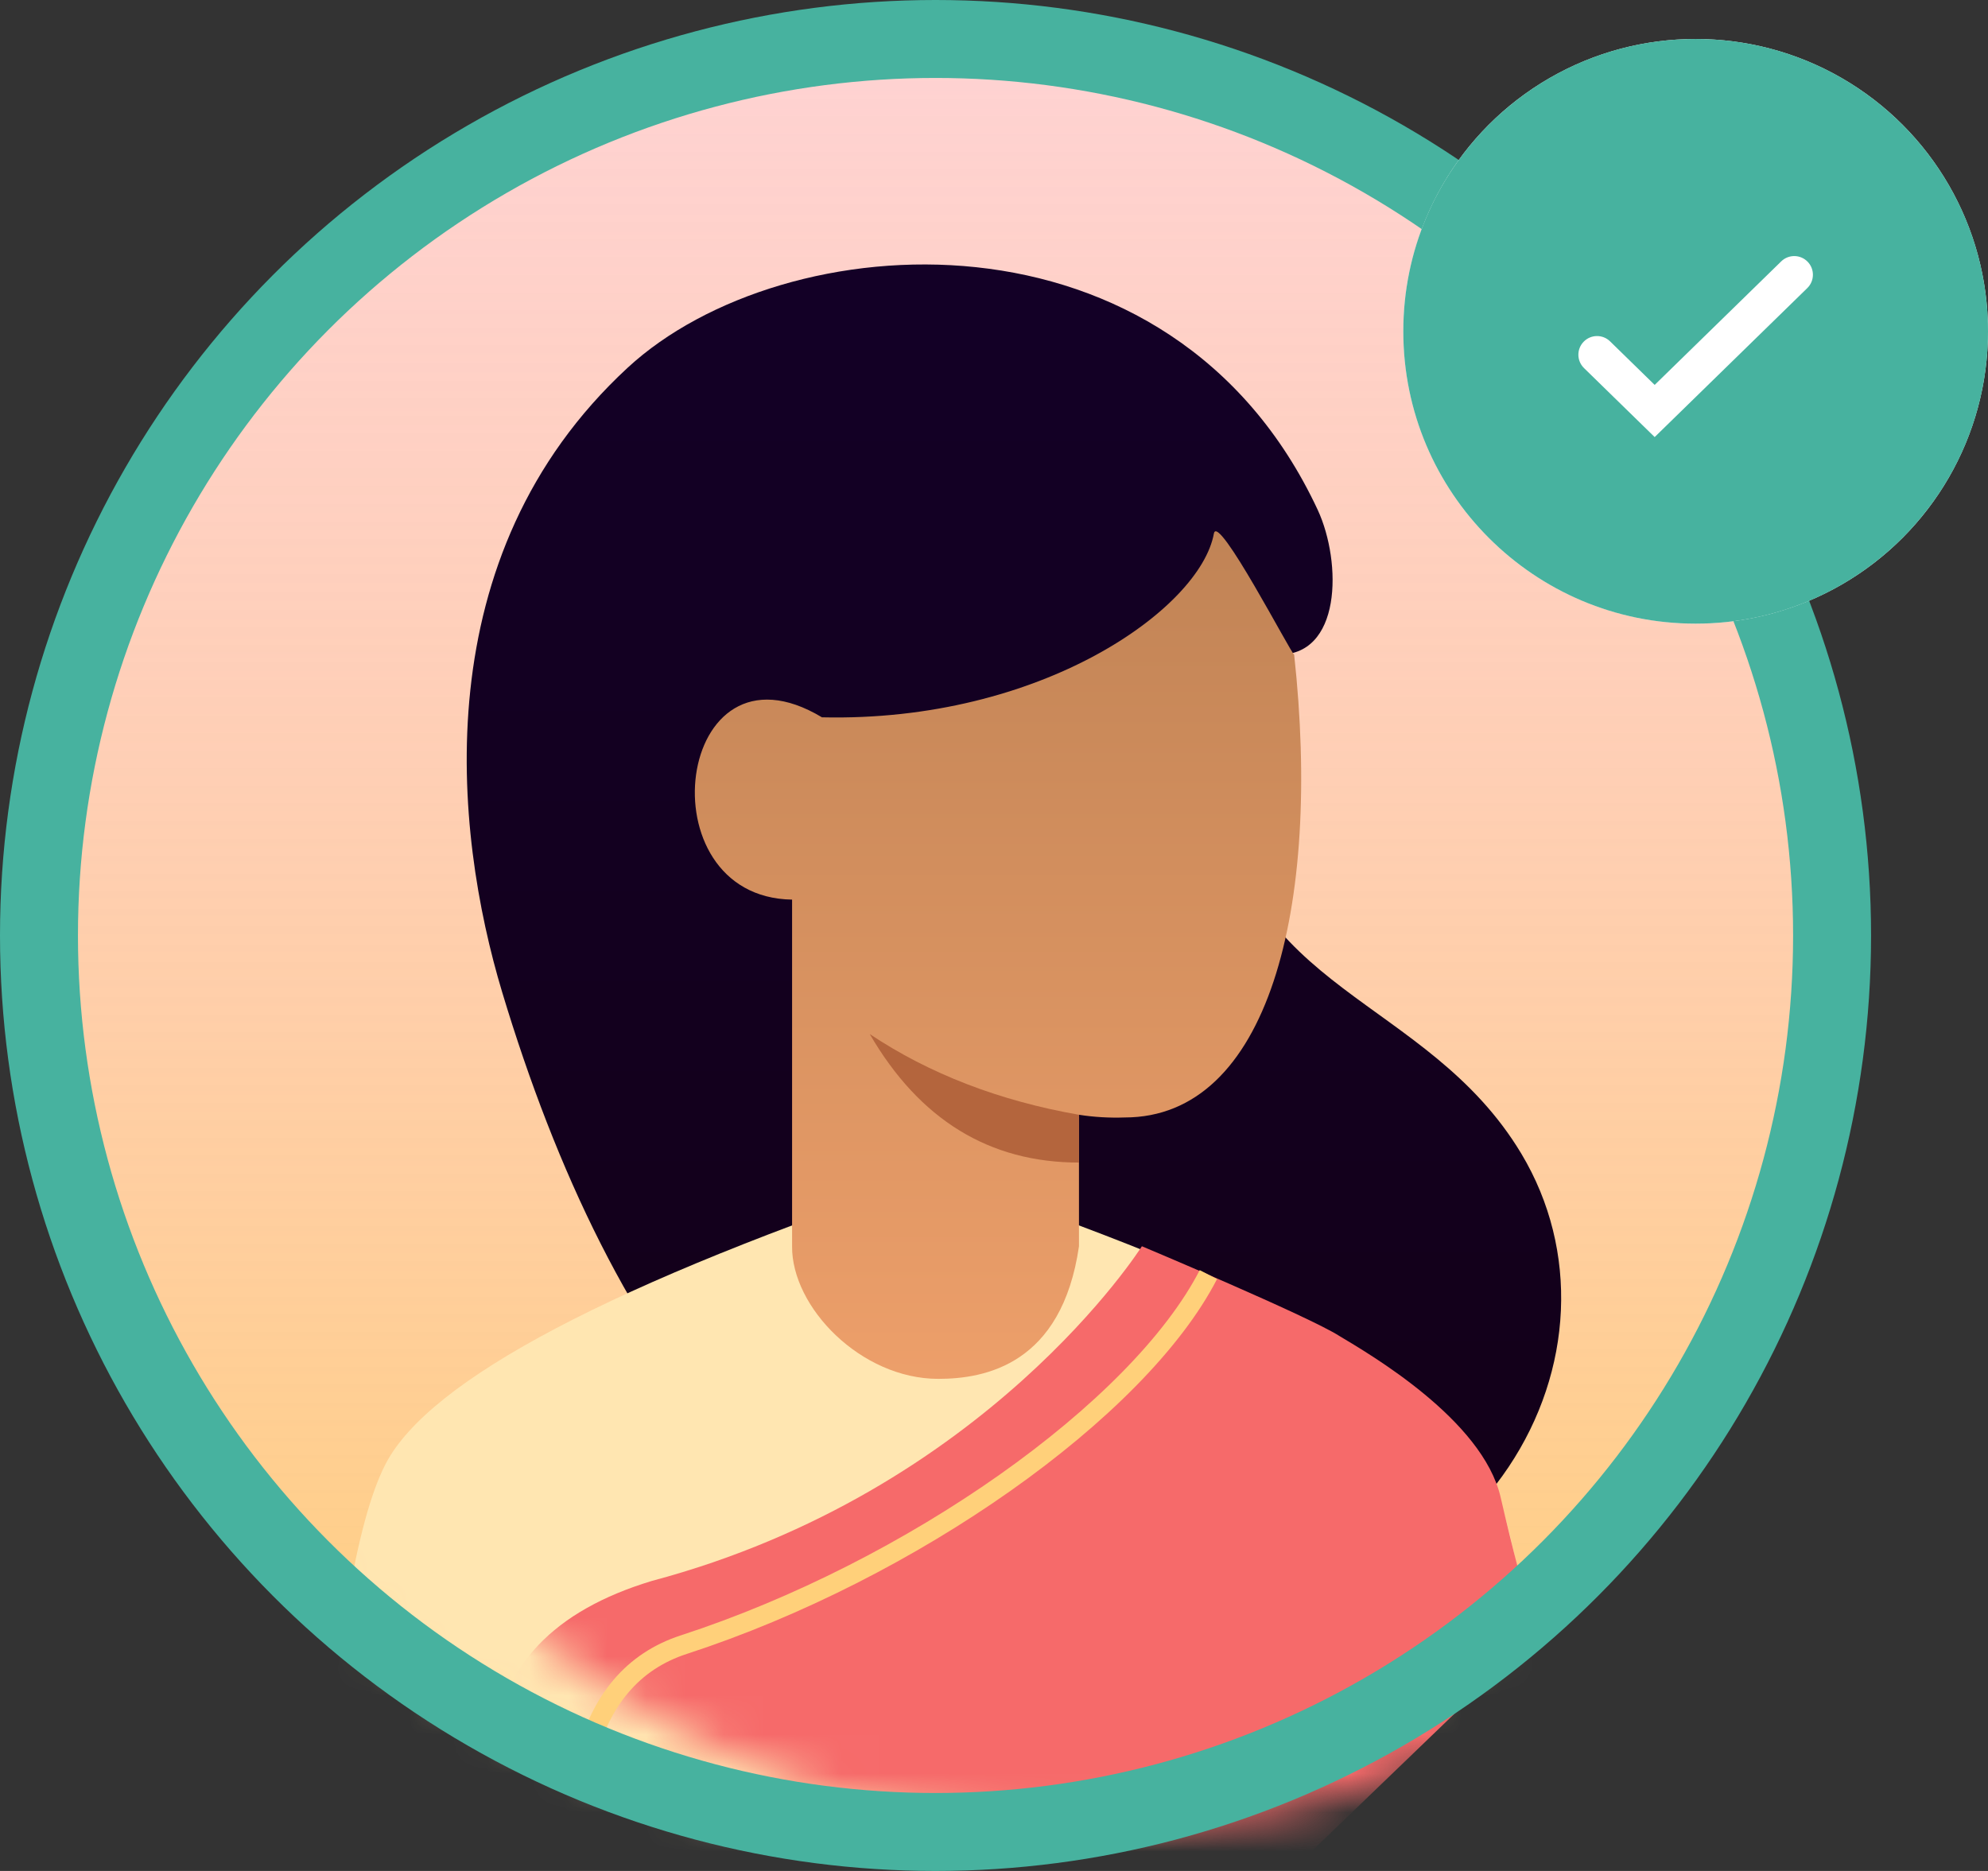 <?xml version="1.0" encoding="UTF-8"?>
<svg width="51px" height="48px" viewBox="0 0 51 48" version="1.1" xmlns="http://www.w3.org/2000/svg" xmlns:xlink="http://www.w3.org/1999/xlink">
    <rect x="0" y="0" width="51" height="48" fill="#333333" stroke="none"/>
    <!-- Generator: Sketch 63.1 (92452) - https://sketch.com -->
    <title>Group 10</title>
    <desc>Created with Sketch.</desc>
    <defs>
        <linearGradient x1="50%" y1="-2.48949813e-15%" x2="50%" y2="100%" id="linearGradient-1">
            <stop stop-color="#FEB5B5" stop-opacity="0.6" offset="0%"></stop>
            <stop stop-color="#FFD07A" offset="100%"></stop>
        </linearGradient>
        <circle id="path-2" cx="23" cy="23" r="23"></circle>
        <linearGradient x1="49.734%" y1="1.608%" x2="49.734%" y2="101.233%" id="linearGradient-4">
            <stop stop-color="#130027" offset="0%"></stop>
            <stop stop-color="#130017" offset="100%"></stop>
        </linearGradient>
        <linearGradient x1="50%" y1="1.443%" x2="50%" y2="100%" id="linearGradient-5">
            <stop stop-color="#C08355" offset="0%"></stop>
            <stop stop-color="#ED9F6A" offset="100%"></stop>
        </linearGradient>
    </defs>
    <g id="Page-1" stroke="none" stroke-width="1" fill="none" fill-rule="evenodd">
        <g id="Group-10">
            <g id="Avatar/AdultFemale" transform="translate(1, 1)">
                <g id="Adult-Female" transform="translate(23, 23) scale(-1, 1) translate(-23, -23) ">
                    <g id="Group-16-+-Combined-Shape-2-Mask">
                        <mask id="mask-3" fill="white">
                            <use xlink:href="#path-2"></use>
                        </mask>
                        <g id="Mask" fill-rule="nonzero">
                            <use fill="#FFFFFF" xlink:href="#path-2"></use>
                            <use fill="url(#linearGradient-1)" xlink:href="#path-2"></use>
                        </g>
                        <g id="Group-16" mask="url(#mask-3)">
                            <g transform="translate(6.9, 5.673)">
                                <path d="M27.217,18.783 C28.46,14.653 29.227,7.59 23.997,2.76 C19.999,-0.931 10.051,-1.639 6.294,6.411 C5.673,7.754 5.673,10.197 7.36,10.12 C8.022,10.089 8.433,12.19 8.817,13.493 C8.28,18.783 3.499,18.881 1.073,22.923 C-1.917,27.907 1.763,35.267 10.58,35.267 C19.397,35.267 24.451,27.968 27.217,18.783 Z" id="Combined-Shape" fill="url(#linearGradient-4)" fill-rule="nonzero"></path>
                                <path d="M30.207,30.884 C30.956,32.329 31.518,35.681 31.893,40.94 L0.307,40.94 C0.681,35.681 1.243,32.329 1.993,30.884 C3.118,28.719 7.82,26.245 16.1,23.46 C24.38,26.245 29.082,28.719 30.207,30.884 Z" id="Rectangle" fill="#FFE6B1" fill-rule="evenodd"></path>
                                <g id="Mask-6" stroke-width="1" fill="none" fill-rule="evenodd" transform="translate(6.593, 6.9)">
                                    <path d="M13.187,18.4 C13.2,19.966 11.42,21.802 9.436,21.802 C8.236,21.802 6.267,21.436 5.827,18.4 L5.827,15.027 C5.439,15.087 5.047,15.11 4.655,15.096 C0.975,15.096 -0.405,9.738 0.307,3.22 C0.374,3.22 2.266,-0.439 2.366,0.115 C2.712,2.036 6.788,4.959 12.42,4.83 C16.178,2.574 17.02,9.45 13.187,9.507 L13.187,18.4 Z" id="path-20-2" fill="url(#linearGradient-5)"></path>
                                </g>
                                <path d="M12.42,21.927 C14.464,21.569 16.253,20.879 17.787,19.857 C16.51,22.054 14.721,23.153 12.42,23.153 L12.42,21.927 Z" id="Path-2" fill="#A85832" fill-rule="nonzero" opacity="0.78"></path>
                            </g>
                        </g>
                        <path d="M11.65,39.56 C20.255,37.269 24.224,30.973 24.224,30.973 C24.224,30.973 28.499,32.769 29.287,33.273 C30.053,33.733 32.967,35.42 33.427,37.413 C33.733,38.742 34.04,39.918 34.347,40.94 L26.067,48.913 L13.696,47.478 L8.89,46.92 L7.584,43.804 C7.789,41.759 9.117,40.327 11.65,39.56 Z" id="Combined-Shape-2" fill="#F66A6A" mask="url(#mask-3)" transform="translate(20.965, 39.943) scale(-1, 1) translate(-20.965, -39.943) "></path>
                    </g>
                    <path d="M16,44.2 C16.388,42.621 17.236,41.619 18.542,41.194 C24.374,39.295 30.206,35.181 32,31.7" id="Path-15" stroke="#FFD07A" stroke-width="0.5" transform="translate(24, 37.95) scale(-1, 1) translate(-24, -37.95) "></path>
                </g>
            </g>
            <g id="Selected-Avatar-Copy-3">
                <circle id="Oval" stroke="#47B29F" stroke-width="2" cx="24" cy="24" r="23"></circle>
                <g id="Icon/DoneGreen" transform="translate(36, 1)">
                    <g id="Icon/Loading">
                        <circle id="Oval" fill="#FFFFFF" cx="7.5" cy="7.5" r="7.5"></circle>
                        <path d="M7.5,15 C3.358,15 0,11.642 0,7.5 C0,3.358 3.358,0 7.5,0 C11.642,0 15,3.358 15,7.5 C15,11.642 11.642,15 7.5,15 Z M4.628,7.766 C4.443,7.955 4.447,8.258 4.636,8.443 L6.449,10.213 L10.364,6.391 C10.553,6.207 10.557,5.903 10.372,5.714 C10.188,5.525 9.884,5.521 9.695,5.706 L6.449,8.875 L5.305,7.758 C5.116,7.573 4.812,7.577 4.628,7.766 Z" id="Mask" fill="#47B29F"></path>
                    </g>
                </g>
            </g>
        </g>
    </g>
</svg>